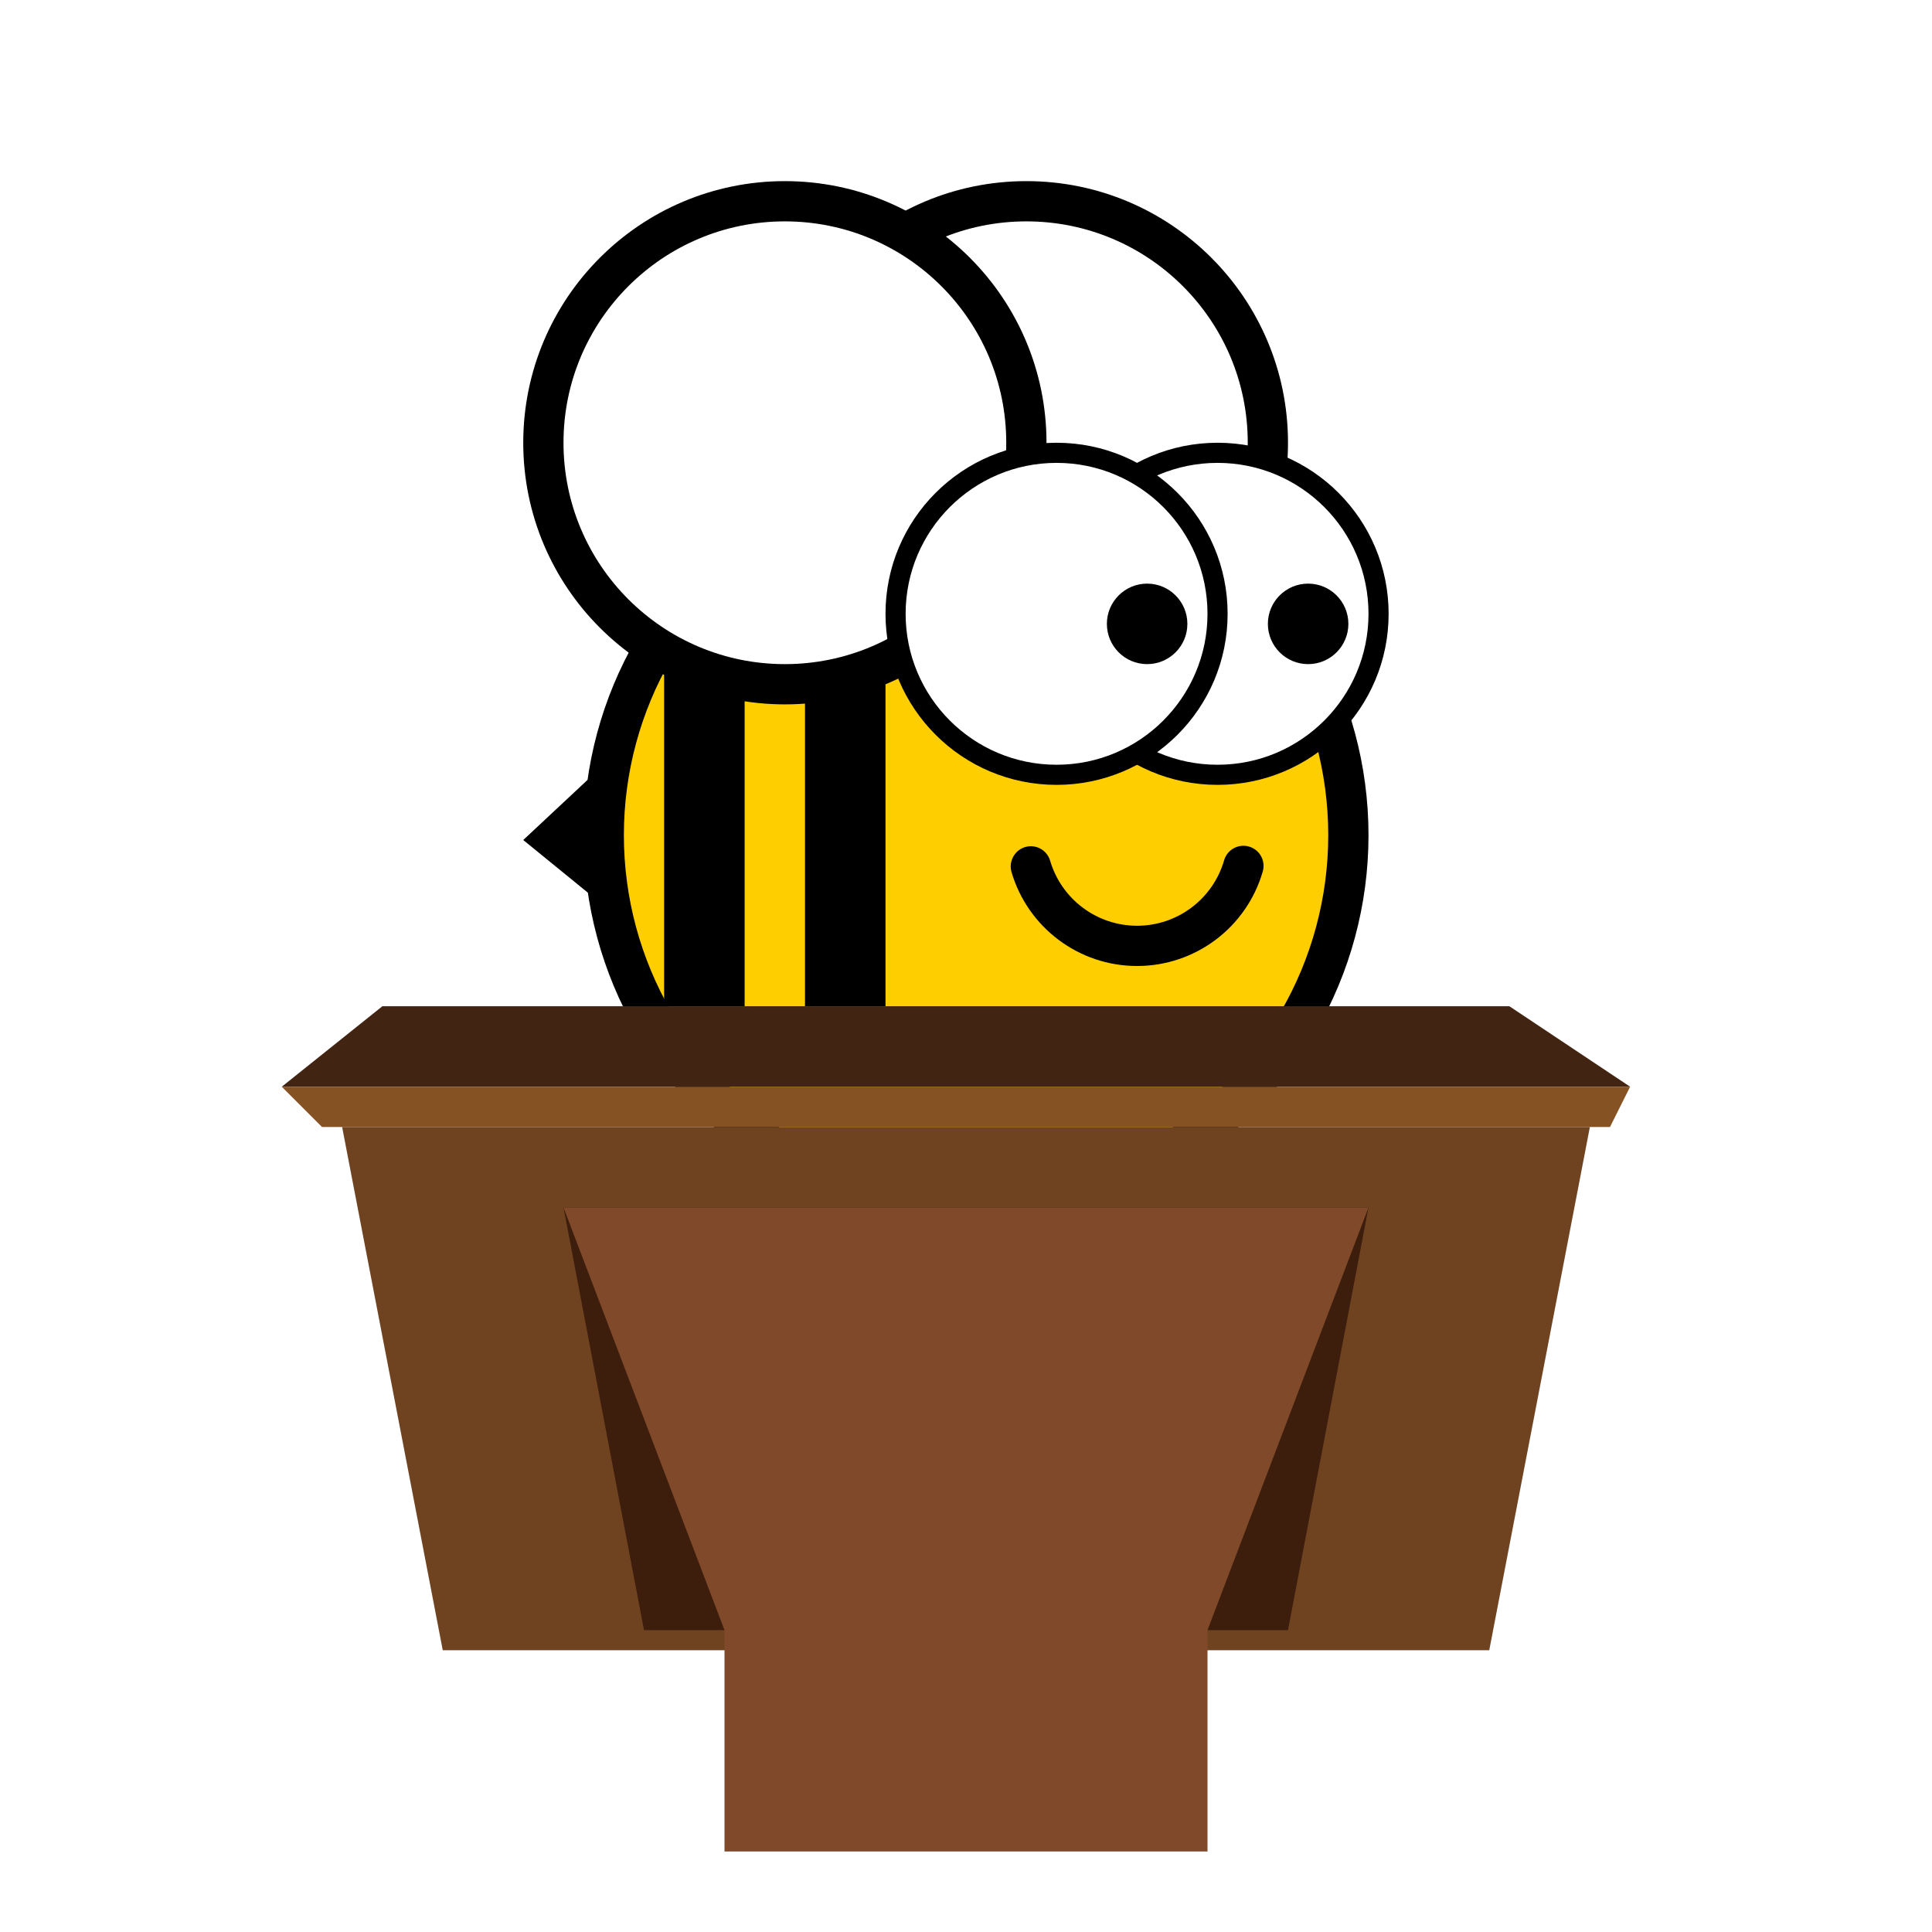 <?xml version="1.0" encoding="UTF-8"?>
<svg width="96px" height="96px" viewBox="0 0 96 96" version="1.1" xmlns="http://www.w3.org/2000/svg" xmlns:xlink="http://www.w3.org/1999/xlink">
    <title>com.apps.Podium</title>
    <defs>
        <filter x="-17.9%" y="-14.5%" width="135.8%" height="128.9%" filterUnits="objectBoundingBox" id="filter-1">
            <feOffset dx="0" dy="2" in="SourceAlpha" result="shadowOffsetOuter1"></feOffset>
            <feGaussianBlur stdDeviation="2" in="shadowOffsetOuter1" result="shadowBlurOuter1"></feGaussianBlur>
            <feColorMatrix values="0 0 0 0 0   0 0 0 0 0   0 0 0 0 0  0 0 0 0.2 0" type="matrix" in="shadowBlurOuter1" result="shadowMatrixOuter1"></feColorMatrix>
            <feMerge>
                <feMergeNode in="shadowMatrixOuter1"></feMergeNode>
                <feMergeNode in="SourceGraphic"></feMergeNode>
            </feMerge>
        </filter>
    </defs>
    <g id="com.apps.Podium" stroke="none" stroke-width="1" fill="none" fill-rule="evenodd">
        <g id="编组-2" filter="url(#filter-1)" transform="translate(14, 7)">
            <circle id="椭圆形" stroke="#000000" stroke-width="2" fill="#FFCE00" cx="34.5" cy="32.5" r="18.5"></circle>
            <path d="M46.825,33.749 C46.978,33.218 47.532,32.912 48.062,33.065 C48.593,33.218 48.899,33.772 48.746,34.303 C47.951,37.064 45.416,39 42.5,39 C39.595,39 37.066,37.077 36.261,34.33 C36.205,34.138 36.209,33.947 36.263,33.768 C36.357,33.454 36.603,33.188 36.94,33.089 C37.47,32.934 38.026,33.238 38.181,33.768 C38.738,35.668 40.489,37 42.5,37 C44.518,37 46.274,35.659 46.825,33.749 Z" id="路径" fill="#000000" fill-rule="nonzero"></path>
            <rect id="矩形" fill="#000000" x="19" y="23" width="4" height="18"></rect>
            <rect id="矩形" fill="#000000" x="26" y="23" width="4" height="18"></rect>
            <circle id="椭圆形" stroke="#000000" stroke-width="2" fill="#FFFFFF" cx="37" cy="13" r="12"></circle>
            <circle id="椭圆形" stroke="#000000" stroke-width="2" fill="#FFFFFF" cx="25" cy="13" r="12"></circle>
            <g id="编组" transform="translate(38, 13)">
                <circle id="椭圆形" stroke="#000000" fill="#FFFFFF" cx="8.5" cy="8.5" r="8"></circle>
                <circle id="椭圆形" fill="#000000" cx="13" cy="9" r="2"></circle>
            </g>
            <g id="编组" transform="translate(30, 13)">
                <circle id="椭圆形" stroke="#000000" fill="#FFFFFF" cx="8.5" cy="8.5" r="8"></circle>
                <circle id="椭圆形" fill="#000000" cx="13" cy="9" r="2"></circle>
            </g>
            <polygon id="矩形" fill="#6F4320" points="3 47 65 47 60 73 8 73"></polygon>
            <polygon id="矩形" fill="#3D1E0C" points="14 51 54 51 50 72 18 72"></polygon>
            <polygon id="矩形" fill="#80492A" points="14 51 54 51 46 72 46 83 22 83 22 72"></polygon>
            <polygon id="矩形" fill="#412412" points="5 41 61 41 67 45 0 45"></polygon>
            <polygon id="矩形" fill="#855223" points="0 45 67 45 66 47 2 47"></polygon>
            <polygon id="路径-55" fill="#000000" points="16 29 12 32.74 16 36"></polygon>
        </g>
    </g>
</svg>